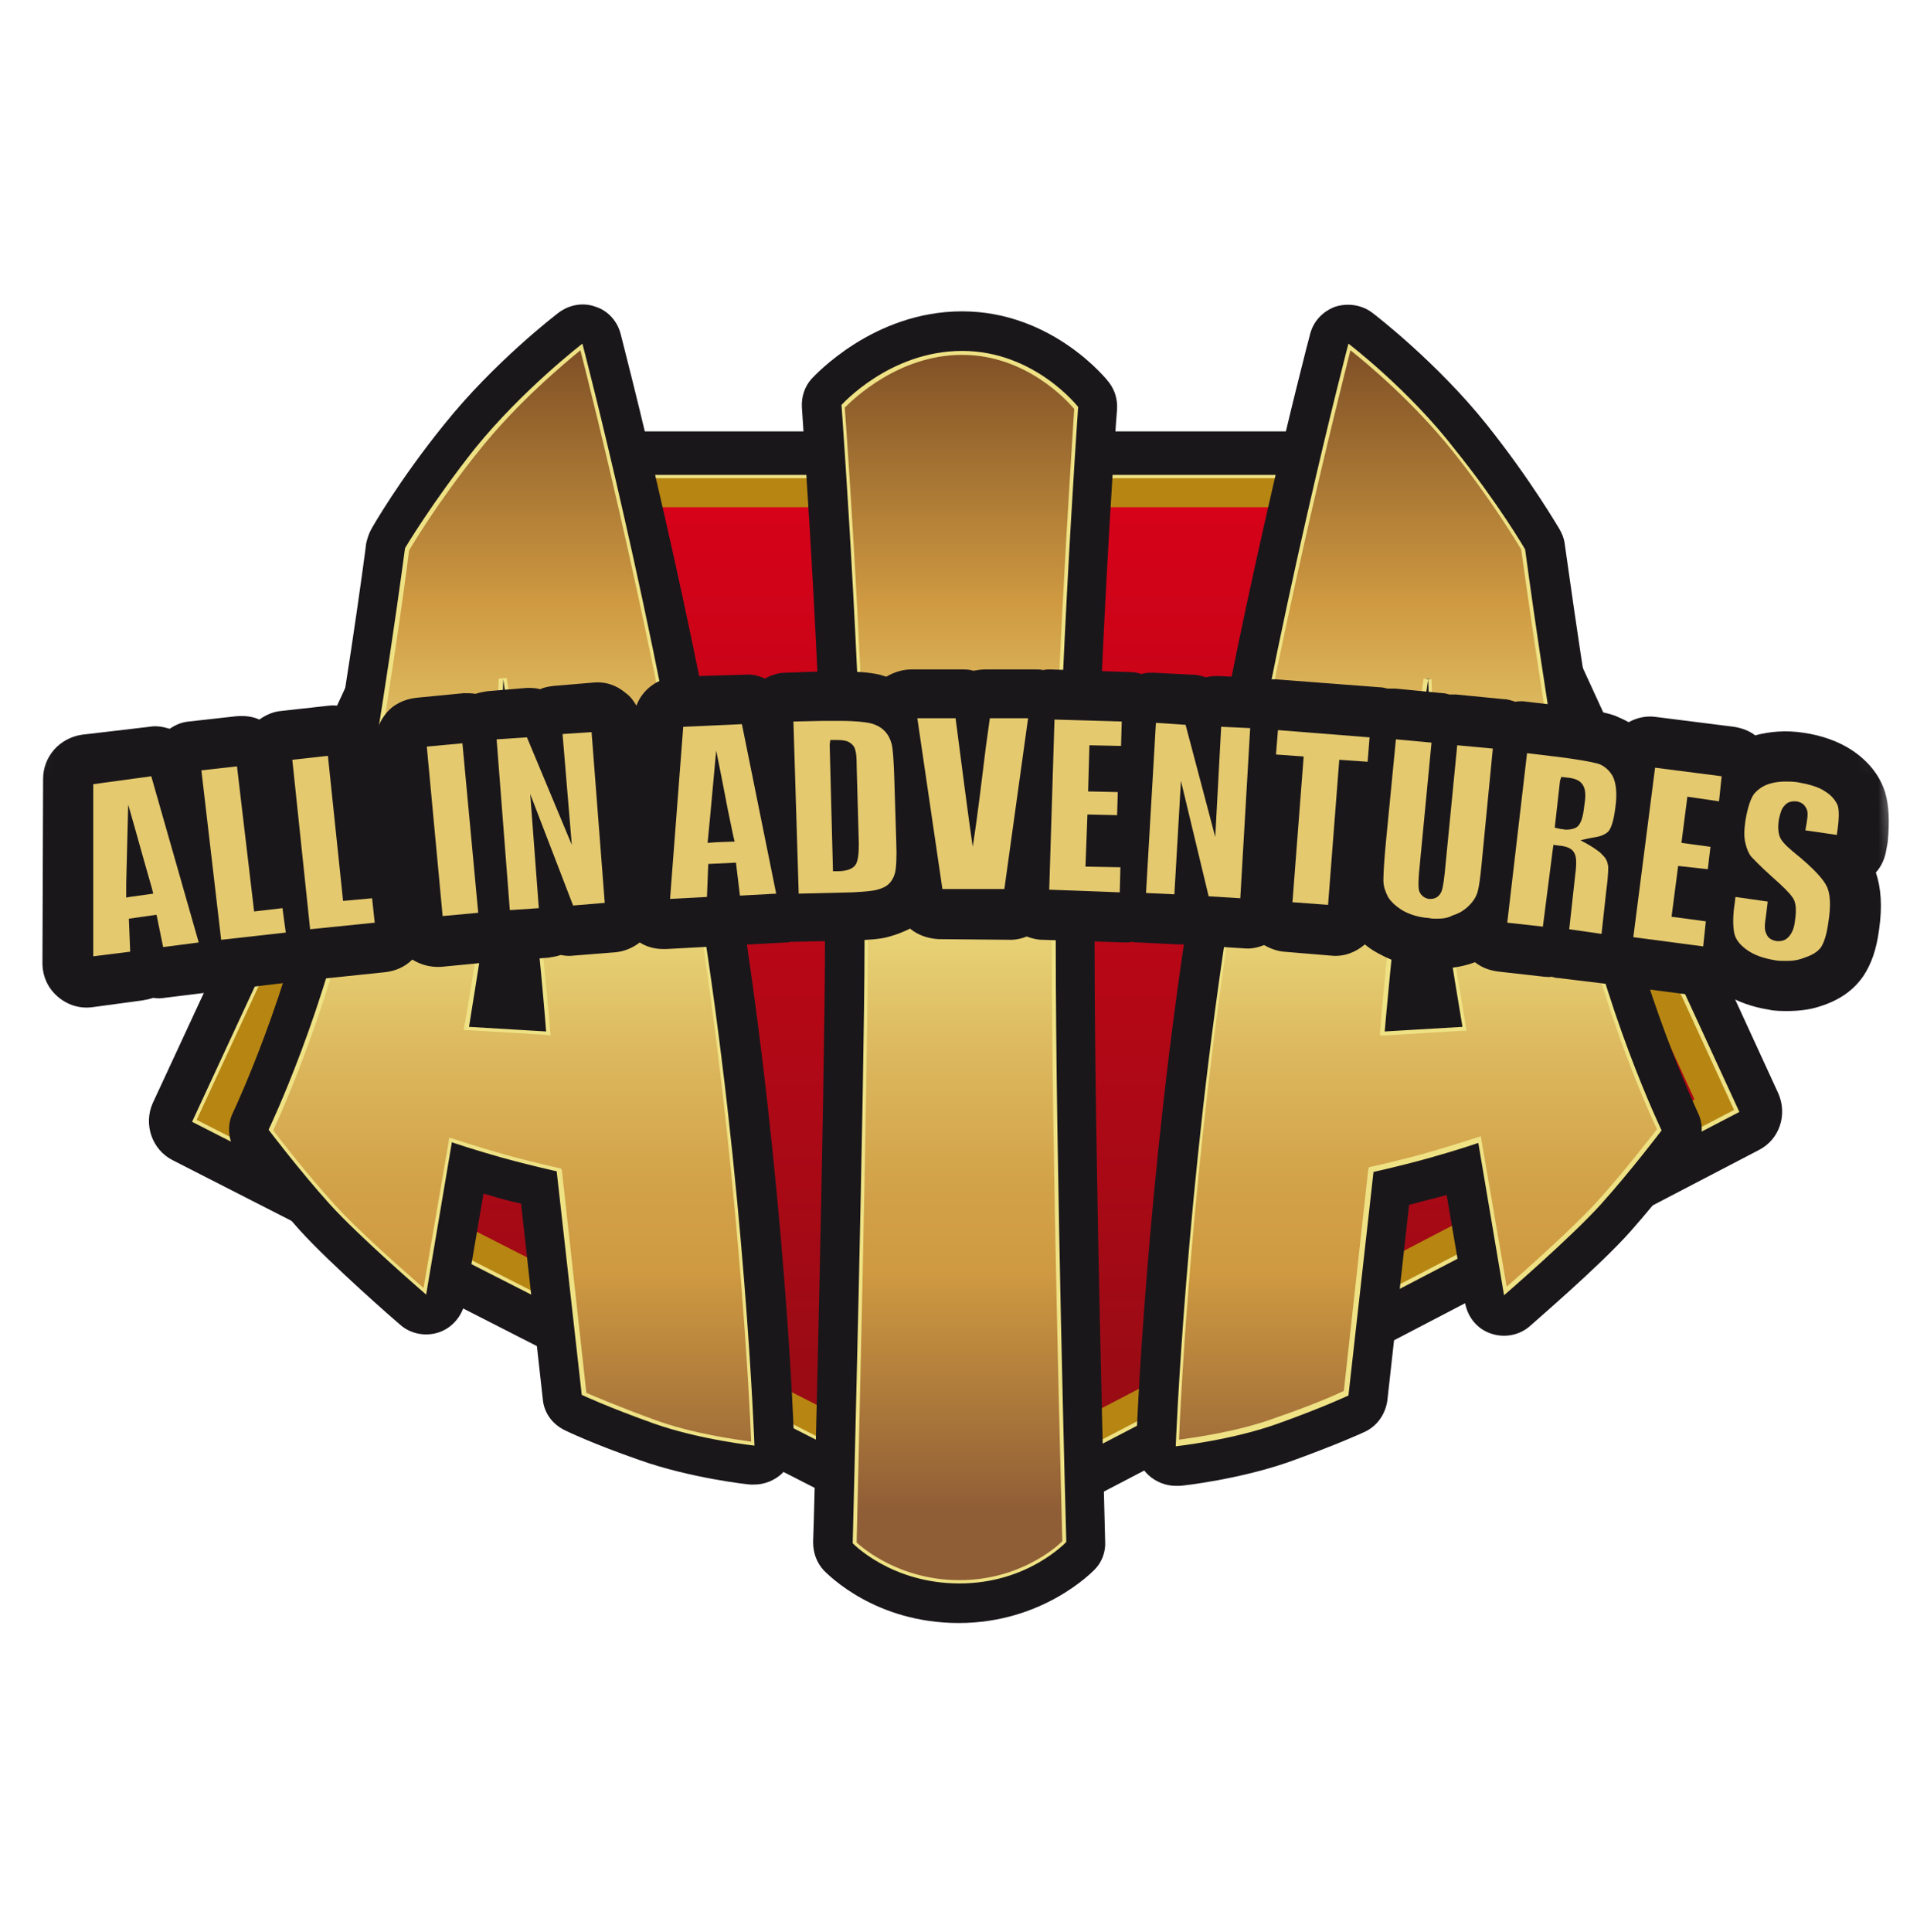 <svg width="90" height="91" viewBox="0 0 90 91" fill="none" xmlns="http://www.w3.org/2000/svg">
<mask id="mask0_1048_579" style="mask-type:alpha" maskUnits="userSpaceOnUse" x="0" y="0" width="90" height="91">
<circle cx="45" cy="45.342" r="45" fill="#C4C4C4"/>
</mask>
<g mask="url(#mask0_1048_579)">
<path d="M82.865 54.18L46.395 73.191C46.115 73.347 45.774 73.44 45.463 73.44C45.152 73.44 44.811 73.378 44.531 73.222L8.124 54.646C7.161 54.149 6.757 52.968 7.192 51.974L21.326 21.5C21.668 20.786 22.382 20.32 23.19 20.32H68.14C68.917 20.32 69.662 20.786 70.004 21.5L83.796 51.508C84.231 52.502 83.859 53.683 82.865 54.18Z" fill="#1A171B"/>
<path d="M28.465 15.971C28.403 15.691 28.185 15.474 27.906 15.38C27.657 15.287 27.346 15.318 27.129 15.505C27.005 15.598 24.178 17.773 21.91 20.599C19.86 23.178 18.617 25.321 18.555 25.414C18.493 25.508 18.462 25.632 18.462 25.725C18.462 25.818 17.375 33.988 16.101 40.543C14.828 47.097 12.125 52.782 12.094 52.844C11.938 53.124 12.001 53.465 12.187 53.714C12.249 53.807 13.678 55.702 15.107 57.255C16.505 58.84 19.611 61.511 19.767 61.635C20.015 61.822 20.326 61.884 20.605 61.791C20.885 61.697 21.102 61.449 21.165 61.138L22.221 54.925C22.625 55.05 23.091 55.205 23.65 55.36C24.457 55.609 25.234 55.795 25.731 55.919L26.849 65.86C26.88 66.14 27.067 66.419 27.315 66.512C27.378 66.543 28.558 67.103 30.732 67.879C32.969 68.687 35.609 68.966 35.734 68.966C35.765 68.966 35.796 68.966 35.827 68.966C36.044 68.966 36.262 68.873 36.386 68.749C36.572 68.594 36.666 68.345 36.666 68.097C36.666 67.972 36.2 55.702 34.087 42.5C31.944 29.297 28.496 16.095 28.465 15.971ZM25.017 47.687L23.277 47.594C23.463 46.383 23.836 44.146 24.116 42.282C24.178 41.91 24.24 41.412 24.271 40.884C24.613 43.587 24.892 46.29 25.017 47.687Z" fill="#1A171B"/>
<path d="M79.287 52.844C79.256 52.782 76.553 47.128 75.28 40.543C74.006 33.988 72.919 25.818 72.919 25.725C72.888 25.601 72.857 25.508 72.826 25.414C72.763 25.321 71.521 23.178 69.471 20.599C67.203 17.741 64.376 15.598 64.252 15.505C64.034 15.349 63.724 15.287 63.475 15.38C63.227 15.474 63.009 15.691 62.916 15.971C62.885 16.095 59.437 29.297 57.325 42.5C55.212 55.702 54.746 67.972 54.746 68.097C54.746 68.345 54.839 68.563 55.026 68.749C55.181 68.904 55.398 68.966 55.585 68.966C55.616 68.966 55.647 68.966 55.678 68.966C55.802 68.966 58.412 68.656 60.679 67.879C62.885 67.103 64.066 66.543 64.097 66.512C64.345 66.388 64.531 66.14 64.562 65.86L65.65 55.919C66.147 55.795 66.923 55.609 67.731 55.36C68.29 55.205 68.787 55.05 69.16 54.925L70.216 61.138C70.278 61.449 70.465 61.697 70.775 61.791C71.055 61.884 71.397 61.853 71.614 61.635C71.738 61.511 74.845 58.871 76.274 57.255C77.672 55.702 79.101 53.776 79.194 53.714C79.38 53.465 79.411 53.124 79.287 52.844ZM68.073 47.594L66.333 47.687C66.457 46.289 66.706 43.587 67.079 40.884C67.141 41.412 67.172 41.878 67.234 42.282C67.514 44.146 67.886 46.352 68.073 47.594Z" fill="#1A171B"/>
<path d="M45.521 15.691C41.793 15.691 39.308 18.425 39.184 18.518C39.028 18.673 38.966 18.922 38.966 19.139C38.966 19.295 40.053 33.988 40.053 44.395C40.053 50.856 39.525 72.446 39.494 72.663C39.494 72.881 39.556 73.098 39.743 73.253C39.836 73.347 41.855 75.428 45.396 75.428C48.938 75.428 50.957 73.316 51.05 73.222C51.205 73.067 51.299 72.85 51.267 72.632C51.267 72.446 50.77 54.49 50.77 44.395C50.77 34.33 51.796 19.388 51.827 19.233C51.858 19.015 51.764 18.829 51.64 18.673C51.609 18.58 49.31 15.691 45.521 15.691Z" fill="#1A171B"/>
<path d="M45.429 74.527C42.509 74.527 40.738 72.912 40.49 72.694C40.521 71.638 41.049 50.763 41.049 44.457C41.049 34.299 40.024 20.04 39.962 19.17C40.21 18.891 42.447 16.685 45.553 16.685C48.691 16.685 50.71 19.015 50.927 19.295C50.865 20.133 49.871 34.64 49.871 44.488C49.871 54.335 50.337 71.731 50.368 72.694C50.151 72.881 48.38 74.527 45.429 74.527ZM35.675 68.004C35.147 67.941 32.91 67.631 31.015 66.947C29.12 66.264 27.971 65.736 27.722 65.643L26.542 55.112L26.48 55.081C26.48 55.081 25.175 54.801 23.87 54.428C22.565 54.056 21.54 53.714 21.54 53.714L21.447 53.683L20.236 60.797C19.645 60.269 17.005 58.001 15.793 56.634C14.52 55.236 13.215 53.496 12.967 53.186C13.246 52.596 15.793 47.066 17.005 40.698C18.247 34.268 19.304 26.284 19.366 25.849C19.49 25.632 20.733 23.581 22.628 21.189C24.585 18.735 27.008 16.747 27.567 16.343C27.94 17.773 31.108 30.229 33.096 42.624C35.115 55.112 35.612 66.761 35.675 68.004ZM23.808 32C23.808 32.062 23.591 39.424 23.187 42.158C22.783 44.861 22.224 48.34 22.193 48.371L22.162 48.464L26.014 48.681V48.588C26.014 48.526 25.641 44.084 25.082 39.89C24.523 35.728 23.994 32.031 23.963 32H23.808ZM55.68 68.004C55.742 66.761 56.239 55.112 58.227 42.624C60.215 30.198 63.384 17.773 63.757 16.343C64.316 16.778 66.739 18.735 68.696 21.189C70.622 23.581 71.834 25.663 71.958 25.849C72.02 26.284 73.076 34.268 74.319 40.698C75.561 47.066 78.077 52.596 78.357 53.186C78.14 53.496 76.804 55.236 75.53 56.634C74.319 58.001 71.709 60.269 71.088 60.797L69.876 53.683L69.783 53.714C69.783 53.714 68.758 54.056 67.453 54.428C66.149 54.801 64.844 55.081 64.844 55.081L64.782 55.112L63.601 65.643C63.353 65.767 62.235 66.264 60.309 66.947C58.476 67.662 56.208 67.941 55.68 68.004ZM67.391 31.969C67.391 32 66.863 35.697 66.273 39.859C65.714 44.022 65.341 48.495 65.341 48.557V48.65L69.193 48.433L69.162 48.34C69.162 48.309 68.572 44.83 68.168 42.127C67.764 39.424 67.547 32.062 67.547 31.969H67.391Z" fill="url(#paint0_linear_1048_579)"/>
<path d="M63.848 16.499C64.562 17.058 66.83 18.953 68.663 21.252C70.527 23.581 71.738 25.632 71.894 25.88C71.987 26.502 73.043 34.361 74.255 40.729C75.466 46.942 77.889 52.378 78.293 53.186C77.982 53.59 76.709 55.236 75.497 56.572C74.348 57.846 71.956 59.958 71.21 60.61L70.03 53.776L69.999 53.559L69.781 53.621C69.781 53.621 68.756 53.962 67.451 54.335C66.147 54.708 64.842 54.988 64.842 54.988L64.718 55.019L64.687 55.143L63.537 65.549C63.227 65.705 62.108 66.202 60.307 66.823C58.536 67.475 56.455 67.755 55.771 67.848C55.834 66.14 56.393 54.77 58.319 42.593C60.276 30.571 63.32 18.487 63.848 16.499ZM65.215 48.775H65.432L69.067 48.557H69.284L69.253 48.34C69.253 48.309 68.663 44.83 68.259 42.127C67.855 39.424 67.638 32.062 67.638 32L67.265 31.969C67.265 32 66.737 35.697 66.147 39.89C65.588 44.053 65.215 48.526 65.215 48.588V48.775ZM27.534 16.499C28.031 18.456 31.106 30.571 33.032 42.624C34.958 54.801 35.517 66.171 35.58 67.879C34.927 67.786 32.815 67.507 31.044 66.854C29.242 66.202 28.124 65.705 27.813 65.581L26.664 55.174L26.633 55.05L26.509 55.019C26.509 55.019 25.235 54.739 23.899 54.366C22.595 53.993 21.57 53.652 21.57 53.652L21.352 53.59L21.321 53.807L20.14 60.641C19.364 59.958 16.972 57.877 15.854 56.603C14.642 55.267 13.368 53.621 13.058 53.217C13.431 52.409 15.885 47.004 17.096 40.76C18.339 34.392 19.395 26.533 19.457 25.911C19.612 25.632 20.824 23.613 22.688 21.283C24.552 18.953 26.819 17.089 27.534 16.499ZM26.136 48.775L26.105 48.557C26.105 48.495 25.732 44.022 25.173 39.859C24.614 35.697 24.086 32 24.055 31.938L23.682 31.969C23.682 32.031 23.464 39.393 23.061 42.096C22.657 44.798 22.098 48.278 22.067 48.309L22.035 48.526H22.253L25.887 48.744L26.136 48.775ZM45.52 16.716C48.533 16.716 50.49 18.891 50.801 19.264C50.739 20.413 49.745 34.703 49.745 44.426C49.745 54.18 50.211 71.265 50.242 72.601C49.931 72.912 48.192 74.434 45.396 74.434C42.6 74.434 40.86 72.943 40.55 72.663C40.581 71.203 41.078 50.701 41.078 44.457C41.078 34.423 40.084 20.413 39.991 19.201C40.395 18.798 42.538 16.716 45.52 16.716ZM63.724 16.188C63.724 16.188 60.276 29.328 58.163 42.624C56.051 55.919 55.585 68.128 55.585 68.128C55.585 68.128 58.194 67.848 60.369 67.072C62.543 66.295 63.724 65.736 63.724 65.736L64.904 55.205C64.904 55.205 66.178 54.925 67.514 54.553C68.849 54.18 69.844 53.838 69.844 53.838L71.055 61.014C71.055 61.014 74.224 58.28 75.621 56.727C77.019 55.174 78.479 53.248 78.479 53.248C78.479 53.248 75.715 47.501 74.41 40.729C73.136 34.081 72.049 25.88 72.049 25.88C72.049 25.88 70.806 23.737 68.756 21.19C66.582 18.332 63.724 16.188 63.724 16.188ZM65.432 48.588C65.432 48.588 65.805 44.115 66.364 39.89C66.923 35.666 67.483 32 67.483 32C67.483 32 67.7 39.424 68.104 42.158C68.508 44.892 69.098 48.371 69.098 48.371L65.432 48.588ZM27.627 16.188C27.627 16.188 24.8 18.363 22.564 21.127C20.544 23.675 19.271 25.818 19.271 25.818C19.271 25.818 18.215 34.05 16.91 40.698C15.605 47.47 12.84 53.217 12.84 53.217C12.84 53.217 14.3 55.143 15.698 56.696C17.096 58.249 20.265 60.983 20.265 60.983L21.476 53.807C21.476 53.807 22.47 54.149 23.806 54.522C25.142 54.894 26.416 55.174 26.416 55.174L27.596 65.705C27.596 65.705 28.776 66.264 30.951 67.041C33.125 67.817 35.735 68.097 35.735 68.097C35.735 68.097 35.3 55.919 33.157 42.593C31.013 29.266 27.627 16.188 27.627 16.188ZM25.95 48.588L22.315 48.371C22.315 48.371 22.874 44.892 23.309 42.158C23.713 39.424 23.93 32 23.93 32C23.93 32 24.459 35.697 25.049 39.89C25.577 44.115 25.95 48.588 25.95 48.588ZM45.52 16.53C42.103 16.53 39.835 19.077 39.835 19.077C39.835 19.077 40.923 33.864 40.923 44.395C40.923 50.949 40.363 72.694 40.363 72.694C40.363 72.694 42.165 74.589 45.396 74.589C48.627 74.589 50.428 72.632 50.428 72.632C50.428 72.632 49.931 54.584 49.931 44.395C49.931 34.206 50.987 19.17 50.987 19.17C50.987 19.17 48.937 16.53 45.52 16.53Z" fill="#EFE285"/>
<path d="M9.143 52.813L23.215 22.463H68.072L81.833 52.347L45.457 71.296L9.143 52.813Z" fill="#B78612"/>
<path d="M68.011 22.525L81.71 52.285L45.427 71.203L9.268 52.751L23.278 22.525H68.011ZM68.135 22.37H23.185L9.051 52.844L45.458 71.389L81.959 52.378L68.135 22.37Z" fill="#EFE285"/>
<path d="M11.132 52.254L45.427 69.712L79.847 51.788L67.017 23.892H24.304L11.132 52.254Z" fill="url(#paint1_linear_1048_579)"/>
<path d="M34.866 42.344C32.754 29.08 29.274 15.877 29.243 15.722C29.088 15.132 28.653 14.635 28.063 14.449C27.473 14.231 26.82 14.355 26.323 14.728C26.199 14.821 23.279 17.058 20.918 20.009C18.806 22.619 17.532 24.855 17.501 24.917C17.377 25.135 17.315 25.352 17.253 25.601C17.253 25.694 16.165 33.864 14.892 40.356C13.649 46.755 11.009 52.347 10.978 52.409C10.667 53.031 10.76 53.776 11.164 54.335C11.195 54.366 12.655 56.323 14.115 57.939C15.575 59.554 18.713 62.288 18.868 62.412C19.365 62.847 20.079 62.971 20.701 62.754C21.322 62.536 21.788 61.977 21.912 61.325L22.782 56.23C22.906 56.261 23.03 56.292 23.124 56.323C23.621 56.479 24.118 56.603 24.553 56.696L25.578 65.922C25.64 66.575 26.044 67.103 26.634 67.382C26.696 67.413 27.908 68.004 30.144 68.78C32.505 69.619 35.239 69.93 35.363 69.93C35.425 69.93 35.487 69.93 35.55 69.93C36.015 69.93 36.481 69.743 36.823 69.433C37.227 69.06 37.444 68.563 37.413 68.004C37.444 67.91 36.978 55.64 34.866 42.344Z" fill="#1A171B"/>
<path d="M80.003 52.409C79.972 52.316 77.331 46.755 76.089 40.356C74.846 33.926 73.79 25.942 73.728 25.601C73.697 25.352 73.604 25.135 73.479 24.917C73.417 24.824 72.144 22.619 70.062 20.009C67.701 17.058 64.781 14.821 64.657 14.728C64.16 14.355 63.508 14.262 62.917 14.448C62.327 14.666 61.892 15.132 61.737 15.722C61.582 16.281 58.227 29.204 56.114 42.344C54.002 55.578 53.536 67.941 53.536 68.066C53.505 68.594 53.722 69.122 54.126 69.495C54.468 69.805 54.934 69.992 55.4 69.992C55.462 69.992 55.524 69.992 55.586 69.992C55.711 69.992 58.444 69.681 60.805 68.842C63.042 68.034 64.253 67.475 64.315 67.444C64.906 67.165 65.278 66.606 65.371 65.984L66.397 56.758C66.832 56.634 67.329 56.51 67.826 56.385C67.95 56.354 68.043 56.323 68.167 56.292L69.037 61.387C69.161 62.039 69.596 62.598 70.249 62.816C70.87 63.033 71.584 62.909 72.081 62.474C72.206 62.35 75.374 59.647 76.834 58.001C78.263 56.385 79.723 54.459 79.785 54.397C80.22 53.776 80.314 53.031 80.003 52.409Z" fill="#1A171B"/>
<path d="M45.334 14.666C41.141 14.666 38.376 17.71 38.252 17.834C37.91 18.207 37.755 18.704 37.786 19.201C37.786 19.357 38.873 34.019 38.873 44.395C38.873 50.856 38.345 72.415 38.314 72.632C38.314 73.129 38.469 73.595 38.811 73.968C39.059 74.216 41.265 76.453 45.179 76.453C49.155 76.453 51.485 74.03 51.578 73.937C51.92 73.595 52.107 73.098 52.075 72.601C52.075 72.415 51.578 54.459 51.578 44.395C51.578 34.33 52.604 19.45 52.635 19.295C52.666 18.829 52.541 18.394 52.262 18.021C52.2 17.928 49.621 14.666 45.334 14.666Z" fill="#1A171B"/>
<path d="M45.244 74.527C42.324 74.527 40.554 72.912 40.305 72.694C40.336 71.638 40.864 50.794 40.864 44.457C40.864 34.299 39.839 20.04 39.777 19.17C40.026 18.891 42.262 16.685 45.369 16.685C48.506 16.685 50.525 19.015 50.743 19.295C50.681 20.133 49.687 34.64 49.687 44.488C49.687 54.335 50.153 71.731 50.184 72.694C49.966 72.881 48.196 74.527 45.244 74.527ZM35.49 68.004C34.962 67.941 32.725 67.631 30.831 66.947C28.936 66.264 27.786 65.736 27.538 65.643L26.357 55.112L26.295 55.081C26.295 55.081 24.99 54.801 23.686 54.428C22.381 54.056 21.356 53.714 21.356 53.714L21.263 53.683L20.051 60.828C19.461 60.3 16.82 58.032 15.609 56.665C14.335 55.267 13 53.528 12.782 53.217C13.062 52.627 15.609 47.097 16.82 40.729C18.063 34.299 19.119 26.315 19.181 25.88C19.306 25.694 20.548 23.613 22.443 21.221C24.4 18.767 26.854 16.778 27.382 16.343C27.755 17.773 30.924 30.198 32.912 42.624C34.931 55.112 35.428 66.761 35.49 68.004ZM23.624 32C23.624 32.062 23.406 39.424 23.002 42.158C22.599 44.861 22.039 48.34 22.008 48.371L21.977 48.464L25.829 48.681V48.588C25.829 48.526 25.456 44.084 24.897 39.89C24.338 35.728 23.81 32.031 23.779 32H23.624ZM55.496 68.004C55.558 66.761 56.055 55.112 58.043 42.624C60.031 30.198 63.2 17.773 63.572 16.343C64.132 16.778 66.555 18.735 68.512 21.189C70.438 23.581 71.649 25.663 71.773 25.849C71.835 26.284 72.892 34.268 74.134 40.698C75.377 47.066 77.893 52.596 78.173 53.186C77.955 53.496 76.619 55.236 75.346 56.634C74.134 58.001 71.494 60.269 70.904 60.797L69.692 53.683L69.599 53.714C69.599 53.714 68.574 54.056 67.269 54.428C65.964 54.801 64.66 55.081 64.66 55.081L64.597 55.112L63.417 65.643C63.169 65.767 62.05 66.264 60.124 66.947C58.26 67.662 56.024 67.941 55.496 68.004ZM67.207 31.969C67.207 32 66.679 35.697 66.089 39.859C65.529 44.022 65.157 48.495 65.157 48.557V48.65L69.009 48.433L68.978 48.34C68.978 48.309 68.387 44.83 67.984 42.127C67.58 39.424 67.362 32.062 67.362 31.969H67.207Z" fill="url(#paint2_linear_1048_579)"/>
<path d="M27.349 16.499C27.846 18.456 30.922 30.571 32.848 42.655C34.774 54.832 35.333 66.202 35.395 67.91C34.743 67.817 32.63 67.538 30.86 66.885C29.058 66.233 27.94 65.736 27.629 65.612L26.48 55.174L26.449 55.05L26.324 55.019C26.324 55.019 25.051 54.739 23.715 54.366C22.41 53.993 21.385 53.652 21.385 53.652L21.168 53.59L21.137 53.807L19.956 60.672C19.18 59.989 16.788 57.908 15.669 56.634C14.458 55.298 13.184 53.652 12.873 53.248C13.246 52.44 15.7 47.035 16.912 40.791C18.154 34.423 19.211 26.564 19.273 25.942C19.428 25.663 20.64 23.644 22.503 21.314C24.367 18.953 26.635 17.089 27.349 16.499ZM25.951 48.775L25.921 48.557C25.921 48.495 25.548 44.022 24.988 39.859C24.429 35.697 23.901 32 23.87 31.938L23.497 31.969C23.497 32.031 23.28 39.393 22.876 42.096C22.472 44.798 21.913 48.278 21.882 48.309L21.851 48.526H22.069L25.703 48.744L25.951 48.775ZM63.633 16.499C64.347 17.058 66.615 18.953 68.448 21.252C70.311 23.581 71.523 25.632 71.678 25.88C71.771 26.502 72.828 34.361 74.039 40.729C75.251 46.942 77.674 52.378 78.078 53.186C77.767 53.59 76.493 55.236 75.282 56.572C74.132 57.846 71.74 59.958 70.995 60.61L69.814 53.745L69.783 53.528L69.566 53.59C69.566 53.59 68.541 53.931 67.236 54.304C65.931 54.677 64.627 54.956 64.627 54.956L64.502 54.988L64.471 55.112L63.322 65.518C63.011 65.674 61.893 66.171 60.091 66.792C58.321 67.444 56.239 67.724 55.556 67.817C55.618 66.109 56.177 54.739 58.103 42.562C60.06 30.571 63.136 18.487 63.633 16.499ZM65.031 48.775H65.248L68.882 48.557H69.1L69.069 48.34C69.069 48.309 68.479 44.83 68.075 42.127C67.671 39.424 67.454 32.062 67.454 32L67.081 31.969C67.081 32 66.553 35.697 65.962 39.89C65.403 44.053 65.031 48.526 65.031 48.588V48.775ZM45.336 16.716C48.349 16.716 50.306 18.891 50.617 19.264C50.554 20.413 49.56 34.703 49.56 44.426C49.56 54.18 50.026 71.265 50.057 72.601C49.747 72.912 48.007 74.434 45.211 74.434C42.416 74.434 40.676 72.943 40.365 72.663C40.397 71.203 40.894 50.701 40.894 44.457C40.894 34.423 39.899 20.413 39.806 19.201C40.21 18.798 42.353 16.716 45.336 16.716ZM63.539 16.188C63.539 16.188 60.091 29.328 57.979 42.624C55.867 55.919 55.401 68.128 55.401 68.128C55.401 68.128 58.01 67.848 60.184 67.072C62.359 66.295 63.539 65.736 63.539 65.736L64.72 55.205C64.72 55.205 65.993 54.925 67.329 54.553C68.665 54.18 69.659 53.838 69.659 53.838L70.871 61.014C70.871 61.014 74.039 58.28 75.437 56.727C76.835 55.174 78.295 53.248 78.295 53.248C78.295 53.248 75.53 47.501 74.225 40.729C72.952 34.081 71.865 25.88 71.865 25.88C71.865 25.88 70.622 23.737 68.572 21.19C66.366 18.332 63.539 16.188 63.539 16.188ZM65.248 48.588C65.248 48.588 65.621 44.115 66.18 39.89C66.739 35.666 67.298 32 67.298 32C67.298 32 67.516 39.424 67.919 42.158C68.323 44.892 68.913 48.371 68.913 48.371L65.248 48.588ZM27.443 16.188C27.443 16.188 24.616 18.363 22.379 21.127C20.36 23.675 19.086 25.818 19.086 25.818C19.086 25.818 17.999 34.05 16.725 40.698C15.421 47.47 12.656 53.217 12.656 53.217C12.656 53.217 14.116 55.143 15.514 56.696C16.912 58.249 20.08 60.983 20.08 60.983L21.292 53.807C21.292 53.807 22.286 54.149 23.622 54.522C24.957 54.894 26.231 55.174 26.231 55.174L27.412 65.705C27.412 65.705 28.592 66.264 30.767 67.041C32.941 67.817 35.55 68.097 35.55 68.097C35.55 68.097 35.115 55.919 32.972 42.593C30.891 29.328 27.443 16.188 27.443 16.188ZM25.734 48.588L22.1 48.371C22.1 48.371 22.659 44.892 23.094 42.158C23.497 39.424 23.715 32 23.715 32C23.715 32 24.243 35.697 24.833 39.89C25.392 44.115 25.734 48.588 25.734 48.588ZM45.336 16.53C41.919 16.53 39.651 19.077 39.651 19.077C39.651 19.077 40.738 33.864 40.738 44.395C40.738 50.949 40.179 72.694 40.179 72.694C40.179 72.694 41.981 74.589 45.211 74.589C48.442 74.589 50.244 72.632 50.244 72.632C50.244 72.632 49.747 54.584 49.747 44.395C49.747 34.206 50.803 19.17 50.803 19.17C50.803 19.17 48.753 16.53 45.336 16.53Z" fill="#EFE285"/>
<path d="M88.825 37.312C88.576 36.535 88.048 35.852 87.241 35.324C86.619 34.92 85.843 34.64 84.973 34.516C84.165 34.392 83.389 34.454 82.705 34.64C82.426 34.423 82.084 34.299 81.711 34.237L78.014 33.771C77.58 33.709 77.145 33.802 76.741 34.019C76.523 33.895 76.306 33.802 76.088 33.709C75.716 33.584 75.126 33.429 73.541 33.242L71.957 33.056C71.77 33.025 71.584 33.025 71.398 33.056C71.211 32.994 71.025 32.932 70.839 32.932L68.602 32.714C68.509 32.714 68.385 32.714 68.291 32.714C68.198 32.683 68.074 32.652 67.981 32.652L65.744 32.435C65.62 32.435 65.496 32.435 65.371 32.435C65.247 32.404 65.123 32.373 64.999 32.373L60.121 32C59.997 32 59.873 32 59.718 32C59.562 31.969 59.438 31.938 59.314 31.938L57.45 31.845C57.232 31.845 57.015 31.845 56.829 31.907C56.642 31.845 56.425 31.782 56.207 31.782L54.343 31.689C54.157 31.689 53.971 31.689 53.784 31.751C53.598 31.689 53.411 31.658 53.225 31.658L49.497 31.534C49.373 31.534 49.28 31.534 49.156 31.565C49.031 31.534 48.907 31.534 48.783 31.534H46.422C46.236 31.534 46.049 31.565 45.863 31.596C45.676 31.534 45.49 31.534 45.304 31.534H42.943C42.539 31.534 42.135 31.658 41.762 31.876C41.669 31.845 41.545 31.814 41.452 31.782C41.048 31.689 40.395 31.596 38.718 31.627L37.041 31.689C36.699 31.689 36.357 31.782 36.047 31.969C35.736 31.814 35.394 31.751 35.084 31.782L31.853 31.876C31.014 31.938 30.269 32.466 29.989 33.242C29.865 33.025 29.709 32.808 29.492 32.652C29.057 32.279 28.529 32.093 27.939 32.155L26.075 32.311C25.857 32.342 25.64 32.373 25.454 32.466C25.236 32.404 25.05 32.404 24.832 32.404L22.968 32.559C22.782 32.59 22.596 32.621 22.409 32.683C22.223 32.652 22.037 32.652 21.85 32.652L19.613 32.87C19.054 32.932 18.526 33.18 18.184 33.615C17.905 33.957 17.75 34.33 17.719 34.734C17.594 34.33 17.346 33.988 17.035 33.709C16.6 33.367 16.041 33.18 15.482 33.242L13.245 33.491C12.873 33.522 12.531 33.677 12.22 33.895C11.879 33.739 11.506 33.709 11.133 33.739L8.896 33.988C8.555 34.019 8.275 34.143 7.995 34.33C7.685 34.237 7.374 34.174 7.032 34.237L3.864 34.609C2.808 34.765 2.031 35.635 2.031 36.691L2 45.358C2 45.979 2.249 46.538 2.714 46.942C3.18 47.346 3.771 47.532 4.392 47.439L6.691 47.128C6.877 47.097 7.032 47.066 7.219 47.004C7.405 47.035 7.592 47.035 7.747 47.004L10.015 46.724C10.077 46.724 10.139 46.693 10.201 46.693C10.294 46.693 10.356 46.693 10.45 46.662L14.022 46.227C14.115 46.227 14.208 46.196 14.302 46.165C14.395 46.165 14.519 46.165 14.612 46.165L18.184 45.792C18.651 45.73 19.085 45.544 19.427 45.202C19.831 45.451 20.297 45.575 20.794 45.544L23.031 45.327C23.186 45.295 23.372 45.264 23.528 45.233C23.683 45.264 23.838 45.264 23.994 45.264L25.857 45.109C26.044 45.078 26.261 45.047 26.417 44.985C26.603 45.016 26.789 45.047 27.007 45.016L28.964 44.861C29.399 44.83 29.834 44.643 30.144 44.395C30.486 44.612 30.859 44.705 31.263 44.705C31.294 44.705 31.325 44.705 31.387 44.705L33.686 44.581C33.872 44.581 34.058 44.55 34.214 44.488C34.4 44.519 34.555 44.55 34.742 44.519L37.041 44.395C37.103 44.395 37.165 44.395 37.227 44.364C37.289 44.364 37.32 44.364 37.382 44.364L40.271 44.301C40.986 44.27 41.514 44.239 41.918 44.115C42.259 44.022 42.57 43.898 42.881 43.742C43.254 44.053 43.719 44.208 44.216 44.239L47.633 44.27C47.882 44.27 48.162 44.208 48.379 44.115C48.628 44.208 48.876 44.27 49.125 44.27L53.008 44.395C53.132 44.395 53.225 44.395 53.349 44.364C53.443 44.395 53.567 44.395 53.66 44.395L55.524 44.488C55.71 44.488 55.928 44.488 56.114 44.426C56.3 44.488 56.487 44.519 56.673 44.55L58.63 44.674C58.941 44.705 59.252 44.643 59.562 44.519C59.842 44.674 60.153 44.798 60.494 44.83L62.731 45.016C63.321 45.078 63.88 44.861 64.315 44.488C64.532 44.674 64.781 44.83 65.03 44.954C65.651 45.295 66.365 45.513 67.173 45.606C67.918 45.668 68.602 45.606 69.223 45.42C69.316 45.389 69.41 45.358 69.503 45.327C69.814 45.575 70.155 45.699 70.559 45.761L72.765 46.01C72.889 46.01 72.982 46.041 73.106 46.01C73.231 46.041 73.324 46.072 73.448 46.072L75.498 46.321C75.654 46.352 75.778 46.352 75.964 46.321C76.12 46.383 76.275 46.414 76.43 46.445L80.282 46.942C80.624 47.004 80.966 46.942 81.276 46.818C81.866 47.19 82.581 47.439 83.358 47.563C83.637 47.625 83.948 47.625 84.227 47.625C84.755 47.625 85.284 47.563 85.749 47.408C86.65 47.128 87.334 46.662 87.8 45.979C88.172 45.42 88.421 44.736 88.545 43.773C88.701 42.717 88.638 41.816 88.39 41.102C88.669 40.791 88.825 40.418 88.887 40.014L88.949 39.673C89.042 38.679 89.011 37.933 88.825 37.312Z" fill="#1A171B"/>
<path d="M9.489 36.287L11.167 36.1L11.974 42.935L13.31 42.779L13.466 43.929L10.421 44.27L9.489 36.287Z" fill="#E4C96E"/>
<path d="M13.774 35.79L15.451 35.603L16.166 42.438L17.533 42.313L17.657 43.463L14.613 43.773L13.774 35.79Z" fill="#E4C96E"/>
<path d="M20.111 35.169L21.789 35.013L22.534 42.997L20.857 43.152L20.111 35.169Z" fill="#E4C96E"/>
<path d="M37.386 33.988L38.784 33.957C39.063 33.957 39.312 33.957 39.529 33.957C40.368 33.957 40.741 34.019 40.927 34.05C41.238 34.112 41.486 34.237 41.673 34.423C41.859 34.609 41.953 34.827 42.015 35.044C42.077 35.293 42.108 35.79 42.139 36.629L42.232 39.642C42.263 40.387 42.232 40.884 42.17 41.133C42.108 41.35 42.015 41.506 41.89 41.63C41.766 41.754 41.58 41.847 41.331 41.91C41.114 41.972 40.741 42.003 40.182 42.034L37.635 42.096L37.386 33.988ZM39.095 35.075L39.25 41.04H39.467C39.778 41.04 40.182 40.977 40.337 40.698C40.399 40.574 40.492 40.325 40.461 39.486L40.368 36.163C40.368 35.603 40.337 35.448 40.306 35.355C40.275 35.169 40.151 35.044 39.995 34.951C39.871 34.889 39.685 34.858 39.436 34.858H39.126L39.095 35.075Z" fill="#E4C96E"/>
<path d="M49.44 41.909L49.688 33.895L52.857 33.988L52.825 35.137L51.334 35.106L51.272 37.281L52.67 37.312L52.639 38.399L51.241 38.368L51.148 40.822L52.794 40.853L52.763 42.034L49.44 41.909Z" fill="#E4C96E"/>
<path d="M60.901 42.5L61.429 35.635L60.125 35.541L60.218 34.392L64.536 34.734L64.443 35.883L63.107 35.79L62.579 42.624L60.901 42.5Z" fill="#E4C96E"/>
<path d="M67.702 43.276C67.578 43.276 67.453 43.276 67.329 43.245C66.863 43.214 66.459 43.09 66.118 42.904C65.807 42.717 65.558 42.5 65.403 42.251C65.279 42.003 65.186 41.754 65.186 41.475C65.186 41.195 65.217 40.574 65.31 39.611L65.776 34.827L67.453 34.982L66.863 41.133C66.832 41.537 66.832 41.785 66.863 41.941C66.925 42.158 67.112 42.313 67.329 42.344H67.422C67.64 42.344 67.826 42.22 67.919 42.003C67.951 41.941 68.013 41.723 68.075 41.133L68.665 35.106L70.342 35.262L69.814 40.698C69.752 41.35 69.69 41.785 69.628 42.003C69.566 42.22 69.442 42.438 69.224 42.655C69.007 42.873 68.758 43.028 68.448 43.121C68.23 43.245 67.981 43.276 67.702 43.276Z" fill="#E4C96E"/>
<path d="M76.963 44.146L77.988 36.163L81.125 36.566L81.001 37.747L79.51 37.529L79.23 39.704L80.597 39.89L80.473 40.946L79.075 40.791L78.764 43.183L80.38 43.401L80.255 44.581L76.963 44.146Z" fill="#E4C96E"/>
<path d="M84.167 45.264C83.981 45.264 83.794 45.264 83.639 45.233C83.08 45.14 82.645 44.985 82.303 44.736C81.961 44.488 81.775 44.239 81.713 43.929C81.651 43.587 81.651 43.09 81.744 42.531L81.775 42.251L83.297 42.469L83.204 43.214C83.142 43.587 83.142 43.835 83.235 43.991C83.297 44.177 83.484 44.301 83.732 44.332C83.794 44.332 83.825 44.332 83.825 44.332C84.043 44.332 84.198 44.239 84.322 44.084C84.447 43.929 84.54 43.711 84.571 43.432C84.664 42.872 84.633 42.469 84.447 42.251C84.322 42.065 84.012 41.754 83.484 41.288C82.893 40.76 82.645 40.48 82.52 40.356C82.396 40.201 82.303 39.983 82.241 39.704C82.179 39.455 82.179 39.114 82.241 38.679C82.365 37.933 82.52 37.592 82.645 37.405C82.831 37.188 83.08 37.001 83.421 36.908C83.639 36.846 83.887 36.815 84.136 36.815C84.291 36.815 84.447 36.815 84.695 36.846C85.223 36.939 85.689 37.063 86 37.281C86.31 37.467 86.497 37.716 86.59 37.933C86.652 38.12 86.683 38.492 86.559 39.269V39.331L85.068 39.114L85.13 38.772C85.192 38.399 85.192 38.182 85.099 38.057C85.006 37.871 84.85 37.778 84.633 37.747C84.602 37.747 84.571 37.747 84.54 37.747C84.353 37.747 84.198 37.809 84.074 37.964C83.95 38.089 83.887 38.306 83.825 38.586C83.763 38.958 83.794 39.207 83.856 39.393C83.918 39.58 84.105 39.797 84.478 40.108C85.565 40.977 85.938 41.474 86.062 41.723C86.248 42.065 86.279 42.655 86.155 43.432C86.062 44.146 85.906 44.457 85.813 44.612C85.658 44.83 85.409 44.985 85.037 45.109C84.726 45.233 84.478 45.264 84.167 45.264Z" fill="#E4C96E"/>
<path d="M56.952 42.22L55.647 36.784L55.337 42.127L54.001 42.065L54.467 34.05L55.865 34.143L57.263 39.424L57.542 34.236L58.909 34.299L58.443 42.313L56.952 42.22Z" fill="#E4C96E"/>
<path d="M23.401 34.827L24.83 34.733L26.943 39.797L26.508 34.578L27.875 34.485L28.496 42.531L27.005 42.655L24.985 37.405L25.389 42.779L24.023 42.872L23.401 34.827Z" fill="#E4C96E"/>
<path d="M32.194 34.236L34.959 34.112L36.574 42.096L34.866 42.189L34.679 40.636L33.374 40.698L33.312 42.251L31.573 42.344L32.194 34.236ZM33.468 38.399L33.343 39.704L33.778 39.673L34.617 39.642L34.555 39.393C34.306 38.213 34.306 38.213 34.027 36.753L33.747 35.355" fill="#E4C96E"/>
<path d="M4.394 36.939L7.128 36.566L9.364 44.395L7.687 44.612L7.376 43.09L6.072 43.276L6.134 44.83L4.394 45.047V36.939ZM5.947 41.63V42.282L6.103 42.251L7.221 42.096L7.159 41.847C6.817 40.667 6.755 40.418 6.351 38.989L6.041 37.902" fill="#E4C96E"/>
<path d="M73.943 43.773L74.223 41.226C74.316 40.543 74.254 40.325 74.192 40.201C74.099 39.983 73.85 39.859 73.415 39.828L73.198 39.797L73.167 40.015L72.701 43.649L71.023 43.463L71.955 35.479L73.26 35.635C74.285 35.759 74.968 35.883 75.31 35.976C75.59 36.069 75.838 36.287 75.993 36.566C76.149 36.877 76.211 37.374 76.118 38.026C76.025 38.803 75.869 39.083 75.776 39.176C75.683 39.269 75.559 39.331 75.372 39.393C75.124 39.455 75.186 39.424 74.751 39.517L74.471 39.58L74.813 39.766C74.968 39.859 75.124 39.952 75.248 40.046C75.434 40.17 75.496 40.263 75.59 40.356C75.745 40.543 75.745 40.667 75.776 40.791C75.776 40.853 75.807 41.071 75.683 42.003L75.465 43.991L73.943 43.773ZM73.508 36.784L73.26 38.989L73.54 39.052C73.633 39.052 73.726 39.083 73.788 39.083C73.974 39.083 74.13 39.052 74.254 38.989C74.44 38.896 74.565 38.617 74.627 38.151L74.689 37.685C74.72 37.343 74.689 37.094 74.534 36.908C74.409 36.753 74.192 36.66 73.85 36.629L73.57 36.597L73.508 36.784Z" fill="#E4C96E"/>
<path d="M45.835 39.89C46.083 38.306 46.27 36.66 46.456 35.168L46.642 33.833H48.444L47.326 41.878H44.406L43.225 33.833H45.027C45.338 36.194 45.586 38.182 45.835 39.89Z" fill="#E4C96E"/>
</g>
<defs>
<linearGradient id="paint0_linear_1048_579" x1="45.528" y1="76.444" x2="45.528" y2="14.331" gradientUnits="userSpaceOnUse">
<stop offset="0.086" stop-color="#905E36"/>
<stop offset="0.267" stop-color="#CF9A41"/>
<stop offset="0.331" stop-color="#D2A248"/>
<stop offset="0.429" stop-color="#DCB75D"/>
<stop offset="0.549" stop-color="#EBDA7D"/>
<stop offset="0.574" stop-color="#EFE285"/>
<stop offset="0.651" stop-color="#E4C96E"/>
<stop offset="0.773" stop-color="#CF9A41"/>
<stop offset="0.973" stop-color="#7C4D25"/>
</linearGradient>
<linearGradient id="paint1_linear_1048_579" x1="45.499" y1="76.475" x2="45.499" y2="14.331" gradientUnits="userSpaceOnUse">
<stop stop-color="#8A0E13"/>
<stop offset="0.973" stop-color="#E1001A"/>
</linearGradient>
<linearGradient id="paint2_linear_1048_579" x1="45.526" y1="76.444" x2="45.526" y2="14.351" gradientUnits="userSpaceOnUse">
<stop offset="0.086" stop-color="#905E36"/>
<stop offset="0.267" stop-color="#CF9A41"/>
<stop offset="0.331" stop-color="#D2A248"/>
<stop offset="0.429" stop-color="#DCB75D"/>
<stop offset="0.549" stop-color="#EBDA7D"/>
<stop offset="0.574" stop-color="#EFE285"/>
<stop offset="0.651" stop-color="#E4C96E"/>
<stop offset="0.773" stop-color="#CF9A41"/>
<stop offset="0.973" stop-color="#7C4D25"/>
</linearGradient>
</defs>
</svg>
